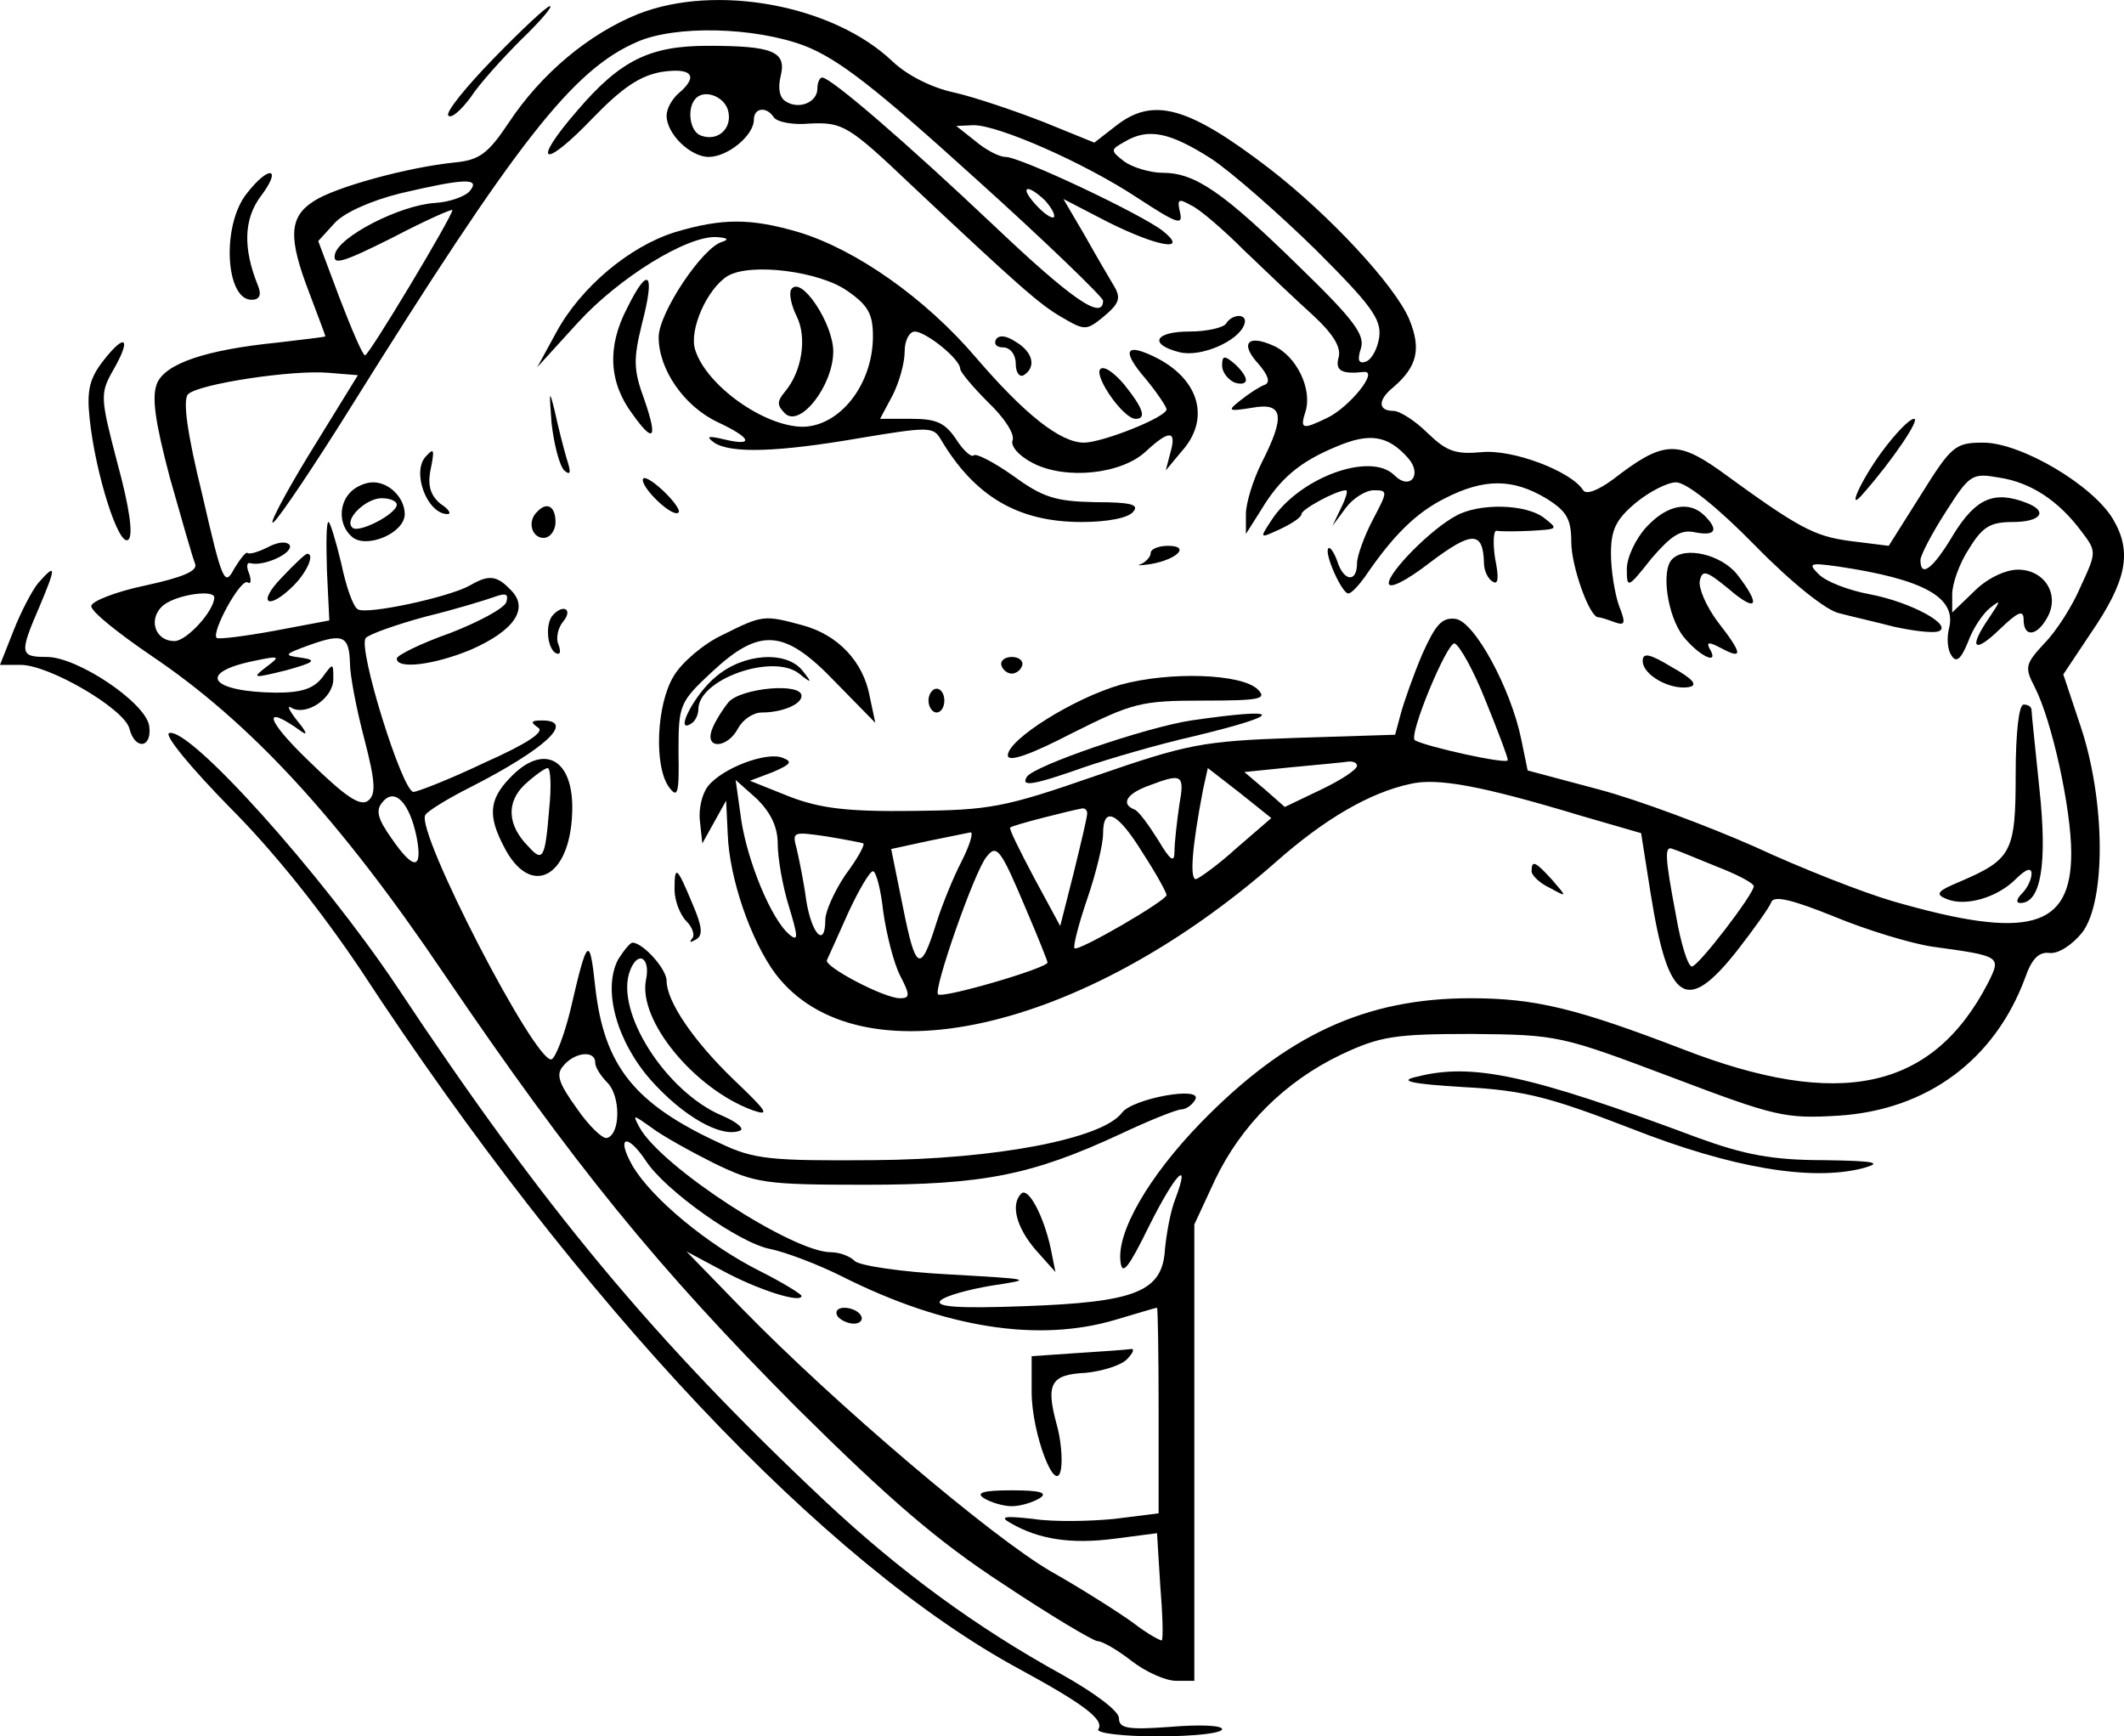 <?xml version="1.0" encoding="UTF-8"?>
<svg  viewBox="0 0 267.65 218.77" xmlns="http://www.w3.org/2000/svg" >
 <g transform="matrix(.1 0 0 -.1 -16 254.77)" fill="black">
  <path d="m964 2530c-62-25-122-75-163-137-26-39-37-47-68-50-59-6-151-31-178-49-31-20-32-46-5-116 11-29 20-53 20-54s-28-4-61-8c-89-9-140-26-151-51-7-17-3-47 16-119 15-53 29-102 32-109 3-9-17-17-63-27-38-8-68-20-68-26 0-7 34-34 75-62 125-84 237-205 370-402 163-240 268-369 444-546 115-114 177-168 260-222 60-40 114-72 119-72 6 0 25-11 43-25s43-25 56-25h23v575l26 56c33 69 88 124 159 158 49 23 67 26 165 26 108-1 112-2 250-54 132-50 144-53 211-49 113 7 198 71 236 174 8 23 17 33 31 31 11-1 28 10 41 26 30 40 29 166-2 259l-22 66 34 51c46 67 53 103 29 144-25 43-116 97-164 97-35 0-40-4-78-65l-41-65-48 6c-46 6-65 16-165 89-54 38-72 37-134-11-19-14-34-20-38-14-15 24-89 52-128 48-33-3-44 1-68 24-15 15-35 28-43 28-20 0-20 14 0 30 30 26 35 48 20 85-18 43-101 132-176 190-103 79-147 91-194 54l-27-21-64 26c-36 14-86 31-112 37-29 6-60 22-78 39-74 71-222 99-321 60zm210-40c43-17 88-52 215-167 89-80 161-150 161-154 0-26-40 2-137 94-111 105-206 187-217 187-3 0-6-6-6-14 0-17-23-27-40-16-8 5-10 17-6 33 7 30-11 37-92 37-73 0-110-18-164-81-60-69-44-76 20-9 36 37 58 52 85 57 39 6 48-5 22-27-8-7-15-19-15-28 0-23 30-52 53-52 24 0 57 27 57 47 0 15 16 17 25 3 4-6 24-10 45-8 42 2 49-2 130-79 132-124 160-149 188-165 29-17 31-17 53 1 19 16 22 23 13 38-6 10-23 39-37 64l-27 46 56-29c64-32 103-38 69-11-27 21-179 93-198 93-8 0-25 9-38 20l-24 19 22 1c31 0 139-47 207-92 49-32 57-35 53-18s-2 18 14 9c11-5 41-31 67-57 27-26 65-62 86-81 25-23 36-40 33-53-5-17 3-22 31-19 21 3-18-45-46-58-31-15-34-14-27 8 9 28-11 70-40 83-33 15-43 3-19-23 12-14 15-23 8-26-6-2-20-11-30-19-18-14-17-15 14-10 39 7 42-10 12-69-11-22-20-51-20-65v-25l19 30c24 40 49 61 95 80 42 18 65 14 90-14 19-21 3-42-17-22-30 30-120-3-155-57-15-23-15-23 11-11 15 7 27 15 27 19 0 6 44 30 56 30 3 0 0-10-6-22l-11-23 17 23c9 12 25 22 35 22 18 0 18-1-1-37-11-21-20-46-20-55 0-25-17-23-25 3-4 11-9 18-11 16-6-6 17-57 25-57 4 0 13 10 21 21 36 53 65 81 101 99 49 25 85 25 127 0 26-16 32-26 32-55 0-31 23-95 34-95 3 0 12-3 20-6 14-5 15-2 6 21-5 14-10 44-10 65 0 30 6 43 31 64 17 14 40 26 51 26 13 0 52-31 100-80 46-47 90-82 106-85 15-4 46-11 69-17 23-5 47-8 55-6 21 7-33 37-86 47-27 5-55 16-64 25-14 14-12 15 24 10 108-16 150-39 140-78-3-12-2-27 3-34 6-10 12-5 21 17 6 17 19 36 28 43 14 11 13 9-1-12-27-39-20-47 13-15 23 22 30 25 30 12 0-23 17-21 30 3 16 29-4 60-37 60-16 0-39-11-55-27l-28-27v23c0 13 9 39 21 57 17 28 27 34 55 34 35 0 46 13 18 24-41 16-64 6-92-39-26-44-42-56-42-33 0 6 14 33 32 61 30 47 33 49 67 43 40-6 75-29 104-68 19-25 19-26-1-69-10-24-31-57-46-72-24-26-25-30-12-55 22-43 46-154 46-209 0-95-54-110-224-61-38 11-117 42-175 69-59 26-147 59-196 72l-90 24-8 39c-13 64-59 149-83 152-17 2-25-7-42-45-11-26-23-60-27-75l-7-26-126-4c-118-4-136-8-252-48-115-40-133-43-230-44-81-1-116 3-155 18l-50 20 29 11c23 10 25 13 12 18-20 8-76-13-94-36-7-9-12-28-10-44l3-28 30 54 2-42c2-56 29-134 60-176 104-137 386-74 630 140 62 55 119 88 170 99 34 8 89-2 215-40l76-22 12-76c22-138 45-153 109-72 21 27 41 55 43 61 3 9 27 3 79-18 41-17 97-34 124-38 87-12 87-12 70-46-70-135-187-160-385-83-133 51-185 64-267 64-132 0-232-46-340-157-66-68-106-138-101-175 2-18 10-8 36 45 33 66 53 87 33 34-6-15-11-43-13-63-3-54-37-67-178-72-81-3-112-1-105 7 6 6 35 14 65 19 53 8 51 8-53 14-60 3-114 11-120 17s-19 11-30 11c-48 0-213 107-241 157-9 17-9 17 15 0 13-10 49-30 79-45 52-25 63-27 190-27 149 0 210 12 322 64 36 17 71 31 77 31 5 0 13 5 17 12 11 18-78 2-92-16-24-33-159-59-314-60-129-1-150 1-192 21-109 50-147 98-158 198-7 65-10 62-31-29-8-33-19-61-24-63-20-6-172 288-159 308 3 5 29 21 57 35 94 48 133 84 90 84-14 0-15-2-5-9 9-5-13-20-67-44-44-21-85-37-90-37-14 0-71 183-60 194 5 5 39 17 76 27 37 9 76 21 87 25 14 5 17 3 14-7-3-8-35-25-71-39-37-13-67-28-67-32 0-14 47-8 93 11 55 24 74 52 51 75-18 19-28 20-52 6-27-15-130-37-141-30-6 3-15 29-21 58-7 29-14 52-16 52-3 0-3-28-2-62l3-62-69-13c-38-7-71-11-73-9-7 7 30 75 39 70 4-3 5 2 2 11-4 9-3 15 2 13 17-4 54 13 49 23-4 5-15 4-28-3-12-6-23-9-25-7s-9-7-17-20c-12-23-15-16-40 93-19 77-25 120-18 127 13 13 132 31 177 27l37-3-61-99c-33-54-53-93-45-86s51 71 96 143c211 338 281 427 362 462 48 21 147 19 211-5zm-96-84c4-21-14-37-35-29-14 5-18 35-6 47s38 1 41-18zm608-58c27-18 86-70 132-115 69-69 83-87 80-110-2-14-9-28-17-31-9-3-11 2-6 17 5 17-9 36-77 102-97 95-132 119-173 119-16 0-38 7-48 14-18 14-18 15 0 25 30 18 57 12 109-21zm-934-41c-6-7-26-14-44-15-45-3-122-43-126-65-3-14 10-10 72 21 42 22 76 37 76 35 0-8-105-183-110-183-3 0-17 33-32 72l-27 72 21 23c12 13 46 28 82 37 81 19 102 20 88 3zm725-12c8-9 13-18 11-21-3-2-13 5-23 16-21 23-11 27 12 5zm-1047-500c0-17-35-55-50-55-26 0-34 30-13 46 18 13 63 19 63 9zm171-83c0-15 8-57 18-95 14-54 15-70 5-78s-29 5-76 51c-54 52-58 72-8 36 8-6 6 0-5 13-11 14-14 21-8 17 19-11 53 12 53 36 0 21 0 21-14 2-11-14-26-19-58-19-83 1-101 25-28 40 33 7 34 6 15-8-18-14-16-14 25-4 36 10 40 13 20 16-23 3-23 4 10 16 42 15 50 12 51-23zm1431-47c15-37 28-71 28-75 0-6-103 17-117 25-9 5 41 125 50 122 6-2 24-34 39-72zm-162-82c0-5-20-18-45-30l-46-22-25 22-26 22 59 6c32 3 64 6 71 7 6 1 12-1 12-5zm-152-104c-23-21-47-38-51-39-8 0-5 40 9 113l6 27 40-31 40-32zm-72 54c-3-21-6-47-6-58 0-15-5-12-21 15-12 19-25 37-30 38-17 7-9 20 19 30 42 16 45 14 38-25zm-506-48c0-18 6-53 14-79 12-39 12-45 1-36-23 19-53 92-61 145l-7 50 27-24c17-17 26-35 26-56zm-455 8c8-42-4-42-32-1-17 24-20 35-11 45 15 19 34 0 43-44zm845 30c0-5-8-38-17-75l-17-67-33 61c-18 34-32 62-30 63 2 3 78 22 90 24 4 1 7-2 7-6zm70-50c17-26 30-50 30-53 0-7-112-72-116-67-2 2 5 30 16 62s20 69 20 82c0 36 18 28 50-24zm-352 12c2-2-8-20-23-40-14-21-25-46-25-56 0-36-17-19-24 24-3 23-9 52-12 65-6 22-5 22 37 16 24-4 45-8 47-9zm124-22c-11-21-25-56-32-78-20-64-26-61-42 19l-15 74 46 10c25 5 49 10 54 11 4 0-1-16-11-36zm81-61c15-35 27-65 27-67 0-7-133-46-138-40-6 6 46 155 61 173 13 17 18 10 50-66zm870 54c26-10 47-21 47-25-1-11-70-101-78-101-5 0-14 29-20 64-14 74-15 89-4 84 4-1 28-11 55-22zm-1050-57c4-28 13-64 21-80 13-25 13-29 0-29-20 0-96 40-92 48 2 4 14 31 27 60 13 28 27 52 31 52s10-23 13-51zm-363-190c0-6 7-17 16-26 16-17 16-64-1-69-5-2-23 15-38 37-23 32-27 43-17 54 14 17 40 20 40 4zm64-124c24-37 118-104 157-111 19-4 59-19 89-34 131-66 249-84 346-55 27 8 50 15 52 15 1 0 2-58 2-129v-130l-56-7c-30-3-77-4-102 0-36 4-43 3-29-5 36-21 77-27 131-20l54 7 4-65c3-36 4-68 2-70-1-1-18 8-36 22-18 13-65 43-104 65-74 43-271 210-389 331l-70 72 45-24c44-24 100-42 100-32 0 2-24 17-52 31-66 33-137 92-161 133-21 37-7 42 17 6z"/>
  <path d="m1010 2255c-57-18-118-69-149-126l-24-44 51 56c52 57 138 110 175 108 14-1 16-3 7-6-25-7-80-90-80-120 0-41 32-87 74-107 43-20 47-31 9-22-21 5-24 4-13-4 21-14 81-12 185 6 84 14 91 14 100-1 43-73 98-105 178-105 32 0 59 5 65 13 8 9-3 12-48 12-50 1-66 6-103 33-24 17-47 29-50 26s-13 6-22 20c-14 21-25 26-56 26h-40l16 30c8 16 15 40 15 55 0 14 6 25 13 25 15-1 57-35 57-47 0-4 16-23 35-42 20-19 34-40 31-48-3-7 8-20 26-29 41-21 111-14 142 15 29 27 39 27 31-1l-6-23 20 24c36 40 23 89-30 117-41 21-47 11-15-26 14-17 26-35 26-38 0-10-81-42-104-42-30 0-75 36-136 107-64 75-151 136-223 158-61 18-97 18-157 0zm218-74c26-18 32-29 32-57 0-60-41-113-88-114-49 0-122 52-136 97-8 25 15 77 41 93 29 17 116 6 151-19z"/>
  <path d="m1157 2183c-3-5 0-20 7-34 13-26 7-69-15-95-10-12-10-17 0-27 19-19 61 35 61 78 0 35-41 97-53 78z"/>
  <path d="m950 2159c-25-48-23-93 7-133 27-38 32-31 15 18-14 38-14 51-3 96 17 65 8 74-19 19z"/>
  <path d="m1705 2140c-3-5-24-10-46-10-44 0-52-16-13-26 27-7 75 14 82 35 5 14-15 14-23 1z"/>
  <path d="m1415 2120c-3-6 1-10 9-10 9 0 16-9 16-21 0-11 5-17 10-14 16 10 12 29-10 42-12 8-21 9-25 3z"/>
  <path d="m1700 2087c0-8 7-17 15-21 8-3 15-2 15 3s-7 14-15 21c-12 10-15 10-15-3z"/>
  <path d="m1546 2082c-6-11 30-62 45-62 14 0 10 13-15 44-13 15-26 24-30 18z"/>
  <path d="m855 2015c3-27 10-54 16-60 8-7 9-3 3 15-4 14-11 41-15 60-7 28-7 26-4-15z"/>
  <path d="m697 1973c-19-19 1-73 27-73 5 0 2 6-9 13-12 10-16 22-13 40 6 29 5 31-5 20z"/>
  <path d="m970 1943c0-12 38-48 45-41 3 2-6 15-20 28s-25 19-25 13z"/>
  <path d="m602 1928c-16-16-15-43 2-57 18-15 66 5 66 29 0 20-19 40-40 40-9 0-21-5-28-12zm58-16c0-12-49-37-56-29-11 10 17 37 37 37 11 0 19-4 19-8z"/>
  <path d="m837 1903c-13-12-7-33 8-33 8 0 15 9 15 20 0 20-11 26-23 13z"/>
  <path d="m1995 1898c-32-17-85-71-85-85 0-8 21 2 52 26 53 40 67 40 68-1 0-9 5-20 11-23 7-5 8 5 3 29-3 20-2 36 2 35 5-1 25-1 44 0 33 2 34 2 16 16-23 18-82 19-111 3z"/>
  <path d="m2235 1884c-14-15-25-39-25-53 0-25 1-25 31 13 25 29 37 37 55 33 26-5 30 3 12 21-19 19-47 14-73-14z"/>
  <path d="m1610 1851c0-5-6-11-12-14-7-2-2-2 12 0 34 6 50 23 22 23-12 0-22-4-22-9z"/>
  <path d="m515 1820c-32-33-17-42 15-10 17 17 27 40 17 40-2 0-16-13-32-30z"/>
  <path d="m2267 1843c-14-14-6-71 14-97 20-25 47-38 33-15-4 8 0 8 15 0 28-15 27-7-5 34-14 19-24 42-22 51 3 14 8 13 36-10 36-31 42-22 11 18-20 25-66 36-82 19z"/>
  <path d="m857 1773c-10-10-8-41 3-48 6-3 7 1 4 10-4 8-1 22 6 30 12 15 0 22-13 8z"/>
  <path d="m1071 1748c-24-11-52-35-62-52-22-36-25-114-6-140 11-15 13-8 12 44 0 59 1 63 42 101 61 57 92 54 156-13l50-51-7 33c-8 44-40 78-85 90-48 13-50 13-100-12z"/>
  <path d="m2230 1715c0-18 35-37 58-33 12 2 6 10-21 25-28 17-37 19-37 8z"/>
  <path d="m1062 1695c-27-22-53-73-31-59 5 3 9 11 9 18 0 38 94 71 127 45 16-13 17-12 4 4-20 25-74 22-109-8z"/>
  <path d="m1422 1709c2-6 8-10 13-10s11 4 13 10-4 11-13 11-15-5-13-11z"/>
  <path d="m1572 1685c-59-17-142-69-142-89 0-9 27 0 81 28 76 38 86 41 165 41 72 0 81 2 69 14-20 20-111 23-173 6z"/>
  <path d="m1078 1663c-8-10-18-26-21-35-9-25 20-23 33 2 6 11 19 20 30 20 25 0 50 10 50 21 0 17-76 10-92-8z"/>
  <path d="m1330 1665c0-8 5-15 10-15 6 0 10 7 10 15s-4 15-10 15c-5 0-10-7-10-15z"/>
  <path d="m2700 1572c0-98-5-107-70-135-29-12-32-16-17-22 24-10 64 2 87 25 13 13 20 15 20 7 0-7-5-18-12-25s-8-12-2-12c26 0 34 50 24 143-5 50-10 95-10 100 0 4-4 7-10 7s-10-36-10-88z"/>
  <path d="m1661 1640c-58-9-198-57-207-71-8-13 7-11 72 12 32 11 94 29 138 39 116 28 115 37-3 20z"/>
  <path d="m802 1567c-26-27-27-48-7-86 33-65 83-40 86 42 3 69-36 90-79 44zm50-39c-5-62-8-67-26-47-27 27-28 56-5 78 13 12 26 21 29 21 4 0 5-24 2-52z"/>
  <path d="m2090 1450c0-5 10-15 23-21 22-12 22-12 3 10-21 23-26 26-26 11z"/>
  <path d="m1010 1427c0-14 7-32 15-40s11-18 7-22c-4-5-2-5 5-1 9 5 8 16-4 44-20 48-23 51-23 19z"/>
  <path d="m939 1339c-20-38-2-103 41-152 40-45 88-73 112-64 7 2-3 11-22 19-71 30-136 132-116 183 10 26 26 16 20-12-10-51 61-137 134-164 23-8 19-2-23 38-51 49-85 99-85 125 0 15-30 48-43 48-3 0-11-10-18-21z"/>
  <path d="m1447 1044c-14-14-6-43 18-71l25-28-6 30c-9 41-28 77-37 69z"/>
  <path d="m1215 890c3-5 13-10 21-10s12 5 9 10c-3 6-13 10-21 10s-12-4-9-10z"/>
  <path d="m1518 843-58-4v-45c0-53 31-133 37-97 2 12 0 38-6 58-13 49-7 61 37 63 20 2 44 9 52 17s10 14 5 13c-6-1-36-3-67-5z"/>
  <path d="m1400 660c8-5 24-10 35-10s27 5 35 10c11 7 1 10-35 10s-46-3-35-10z"/>
  <path d="m782 2474c-35-36-61-68-57-72s16 7 28 23c11 17 40 49 64 73 24 23 40 42 36 42s-36-30-71-66z"/>
  <path d="m471 2304c-32-40-27-134 6-134 10 0 13 6 8 18-19 47-18 84 4 113 27 36 10 39-18 3z"/>
  <path d="m290 2093c-17-22-21-37-17-73 7-68 37-164 49-152 6 6 1 41-14 96-22 84-22 88-5 118 23 40 15 47-13 11z"/>
  <path d="m2531 1978c-27-37-45-78-23-52 37 42 72 94 64 94-6 0-24-19-41-42z"/>
  <path d="m208 1813c-8-10-22-37-31-60l-17-43h26c36 0 130-55 137-80 7-28 29-25 25 3-4 29-90 87-129 87-34 0-35 4-9 64 21 50 21 55-2 29z"/>
  <path d="m373 1624c-6-3 28-44 76-93 56-56 115-130 166-206 275-420 584-748 831-881 79-43 106-63 98-75-3-5 31-9 75-9 45 0 81 4 81 9s-29 6-65 3c-54-4-65-2-65 11 0 9-31 32-72 55-107 59-203 129-298 218-215 202-355 370-540 649-95 142-262 328-287 319z"/>
  <path d="m1945 1191c-23-5-8-9 60-13 76-4 109-13 210-52 127-50 228-67 293-50 25 7 15 9-50 10-65 0-100 7-158 28-214 80-285 95-355 77z"/>
 </g>
</svg>
